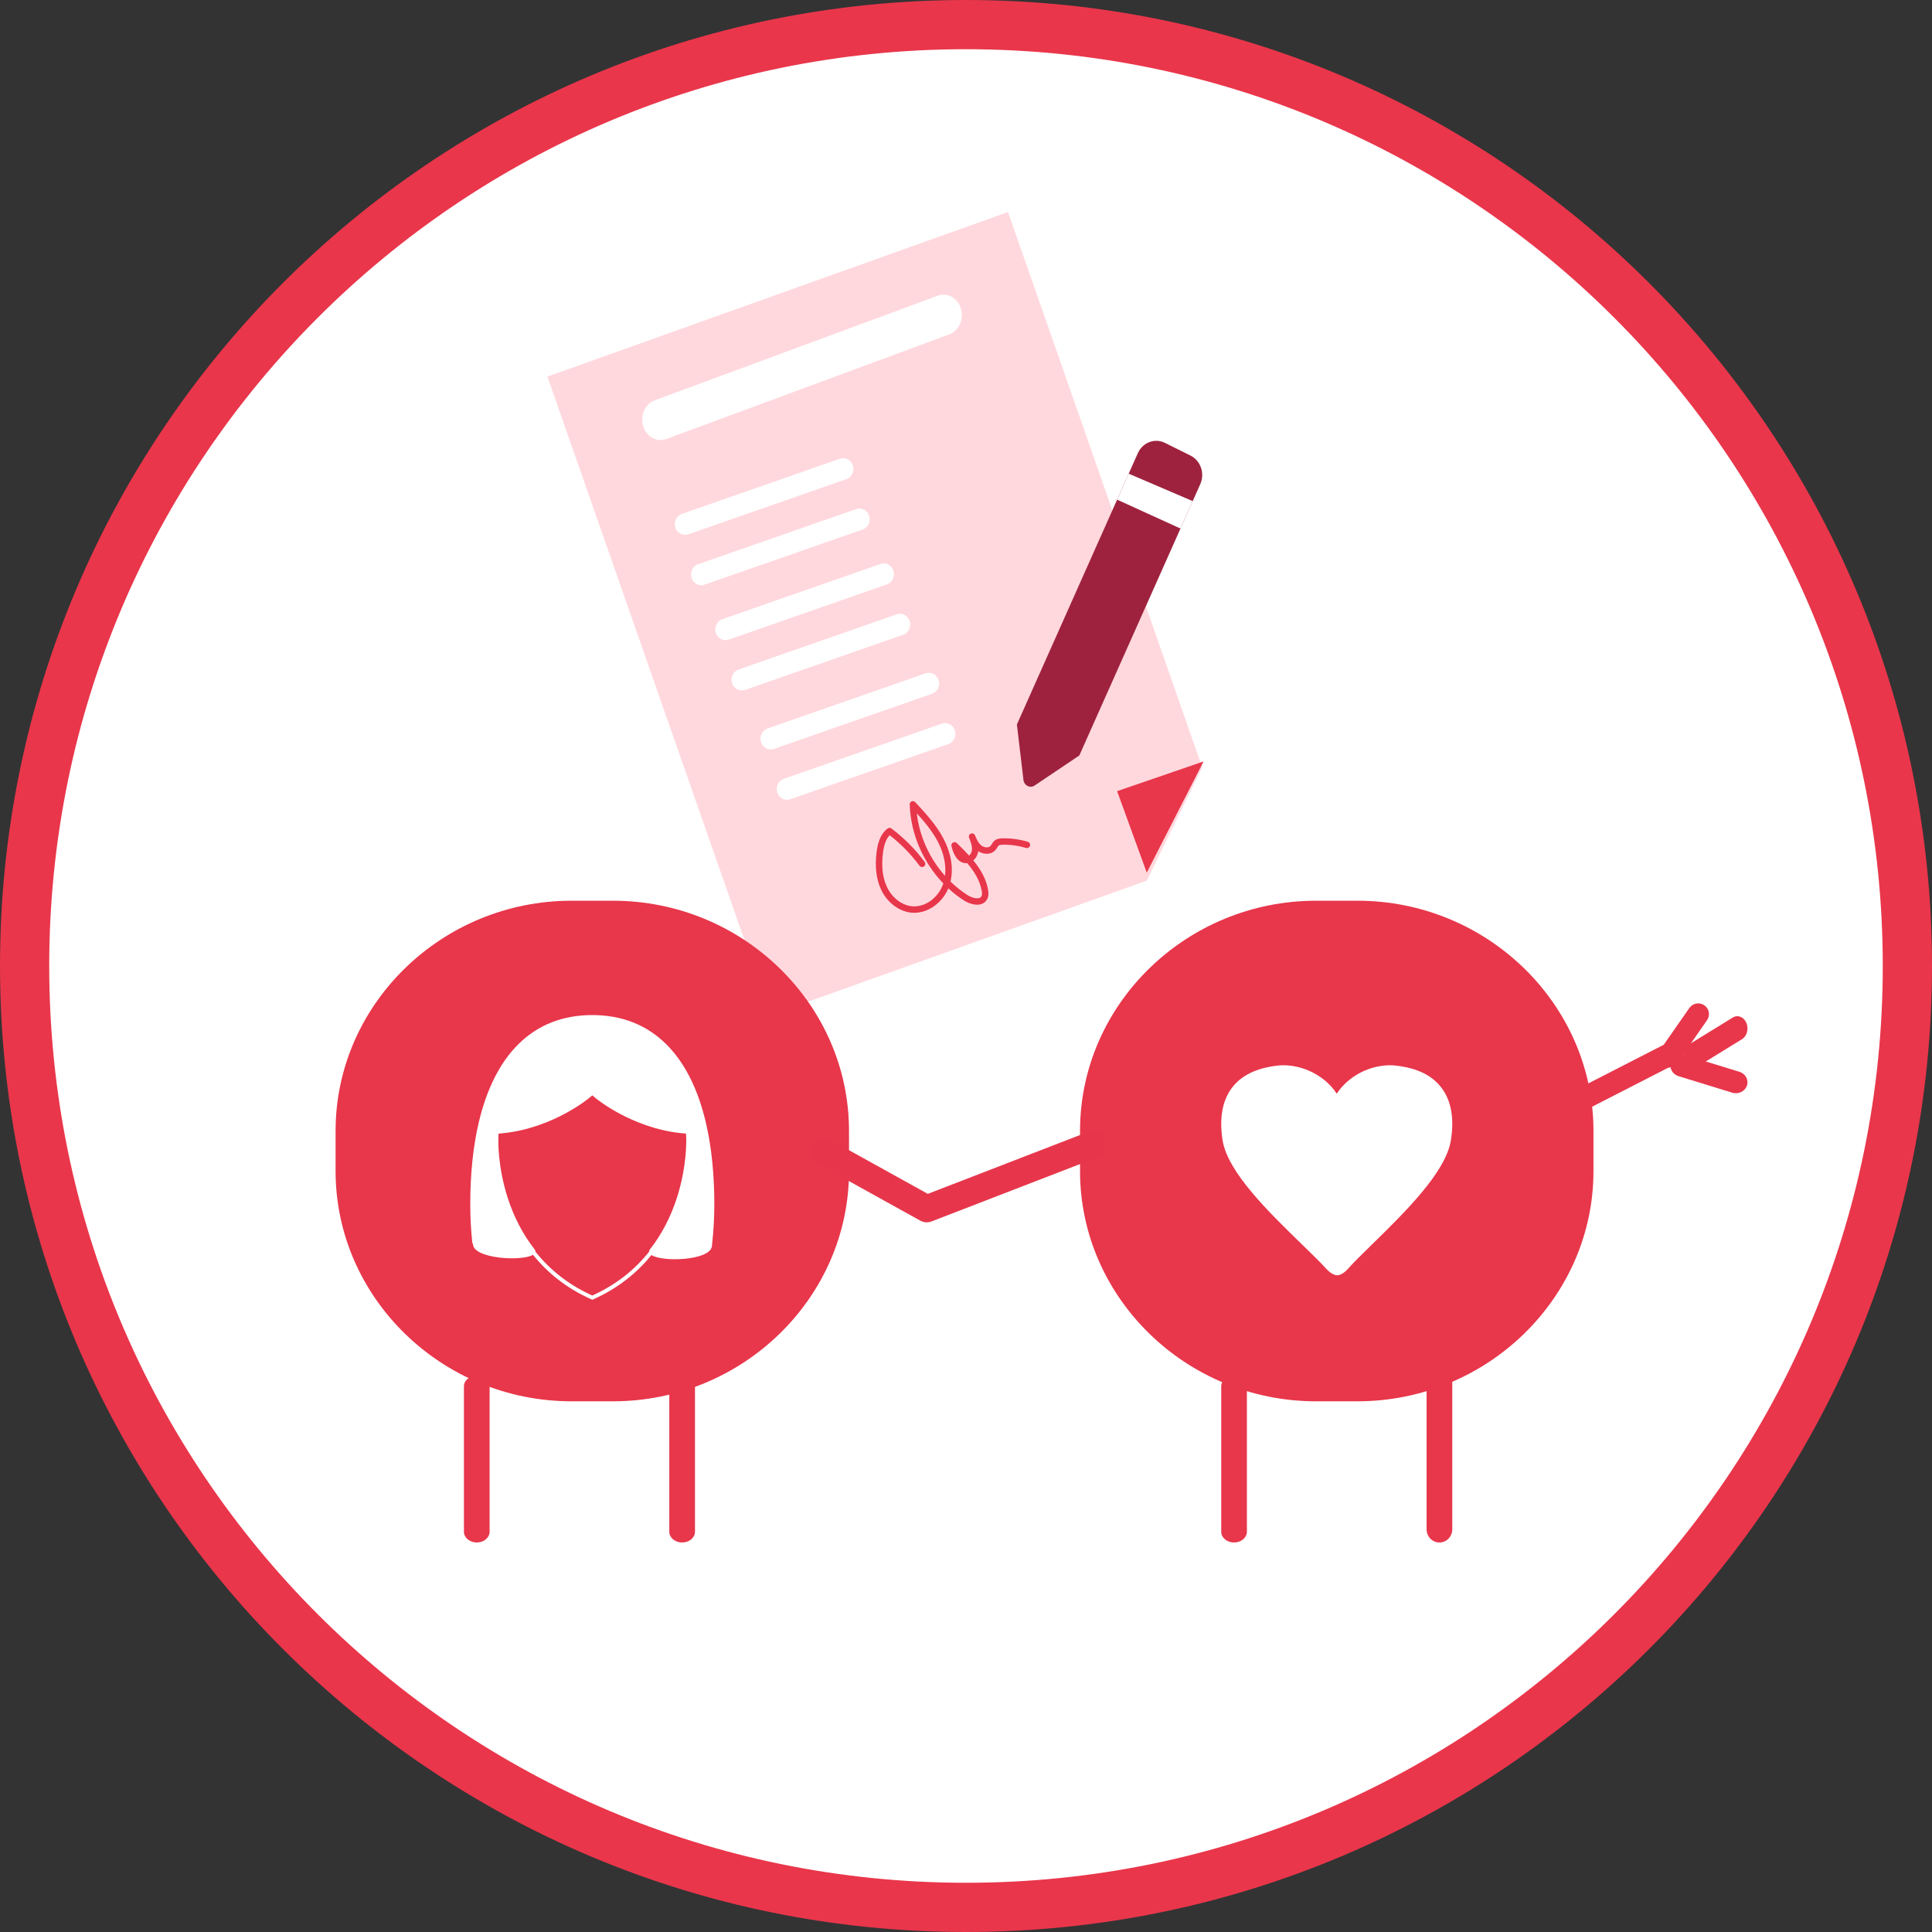 <?xml version="1.0" encoding="UTF-8"?>
<svg width="157px" height="157px" viewBox="0 0 157 157" version="1.1" xmlns="http://www.w3.org/2000/svg" xmlns:xlink="http://www.w3.org/1999/xlink">
    <rect x="0" y="0" width="157" height="157" fill="#333333" stroke="none"/>
    <title>Group 55</title>
    <g id="Page-1" stroke="none" stroke-width="1" fill="none" fill-rule="evenodd">
        <g id="Group-55" transform="translate(2, 2)">
            <path d="M151.663,77.195 C151.663,118.893 117.86,152.695 76.163,152.695 C34.465,152.695 0.663,118.893 0.663,77.195 C0.663,35.498 34.465,1.695 76.163,1.695 C117.86,1.695 151.663,35.498 151.663,77.195" id="Fill-1" fill="#FFFFFF"></path>
            <polygon id="Fill-3" fill="#FFD8DD" points="91.189 69.564 60.626 80.487 42.485 28.605 79.915 15.229 95.695 60.359"></polygon>
            <polygon id="Fill-5" fill="#E8364B" points="91.189 68.913 88.78 62.291 95.807 59.877"></polygon>
            <path d="M51.683,33.756 C51.058,33.756 50.477,33.318 50.267,32.625 C50.006,31.757 50.43,30.819 51.211,30.53 L74.198,22.033 C74.985,21.736 75.824,22.215 76.086,23.08 C76.347,23.947 75.923,24.885 75.142,25.173 L52.156,33.671 C51.998,33.729 51.839,33.756 51.683,33.756" id="Fill-7" fill="#FFFFFF"></path>
            <path d="M53.667,41.465 C53.317,41.465 52.993,41.234 52.875,40.868 C52.73,40.41 52.967,39.916 53.403,39.763 L66.254,35.28 C66.693,35.124 67.163,35.376 67.31,35.833 C67.455,36.29 67.218,36.785 66.781,36.937 L53.932,41.42 C53.844,41.451 53.754,41.465 53.667,41.465" id="Fill-9" fill="#FFFFFF"></path>
            <path d="M54.989,45.556 C54.639,45.556 54.314,45.325 54.197,44.959 C54.052,44.501 54.288,44.007 54.724,43.854 L67.575,39.371 C68.014,39.215 68.484,39.467 68.631,39.924 C68.776,40.381 68.54,40.876 68.102,41.028 L55.253,45.511 C55.165,45.542 55.076,45.556 54.989,45.556" id="Fill-11" fill="#FFFFFF"></path>
            <path d="M56.962,50.018 C56.612,50.018 56.287,49.787 56.17,49.421 C56.025,48.963 56.261,48.469 56.698,48.316 L69.548,43.833 C69.988,43.677 70.457,43.929 70.604,44.386 C70.749,44.843 70.513,45.338 70.076,45.49 L57.226,49.973 C57.138,50.004 57.049,50.018 56.962,50.018" id="Fill-13" fill="#FFFFFF"></path>
            <path d="M58.283,54.109 C57.933,54.109 57.608,53.878 57.491,53.512 C57.346,53.054 57.583,52.56 58.019,52.407 L70.869,47.924 C71.309,47.767 71.778,48.02 71.926,48.476 C72.071,48.934 71.834,49.428 71.397,49.581 L58.548,54.064 C58.459,54.094 58.37,54.109 58.283,54.109" id="Fill-15" fill="#FFFFFF"></path>
            <path d="M60.633,58.902 C60.283,58.902 59.958,58.671 59.841,58.305 C59.696,57.847 59.932,57.353 60.369,57.2 L73.219,52.717 C73.659,52.561 74.128,52.813 74.275,53.27 C74.42,53.727 74.184,54.222 73.747,54.374 L60.897,58.857 C60.809,58.888 60.72,58.902 60.633,58.902" id="Fill-17" fill="#FFFFFF"></path>
            <path d="M61.954,62.993 C61.604,62.993 61.279,62.762 61.162,62.396 C61.017,61.938 61.254,61.444 61.69,61.291 L74.54,56.808 C74.98,56.651 75.449,56.904 75.597,57.36 C75.742,57.818 75.505,58.313 75.068,58.465 L62.219,62.948 C62.131,62.979 62.041,62.993 61.954,62.993" id="Fill-19" fill="#FFFFFF"></path>
            <path d="M90.464,34.826 L80.636,56.874 L81.17,61.385 C81.225,61.841 81.71,62.081 82.075,61.835 L85.709,59.393 L95.537,37.345 C95.926,36.472 95.571,35.431 94.744,35.021 L92.666,33.989 C91.839,33.578 90.854,33.953 90.464,34.826" id="Fill-21" fill="#9E223E"></path>
            <polygon id="Fill-23" fill="#FFFFFF" points="89.721 36.494 88.781 38.604 93.93 40.951 94.923 38.722"></polygon>
            <path d="M72.501,64.092 C72.719,65.971 73.539,67.763 74.794,69.172 C74.9,68.312 74.702,67.338 74.219,66.41 C73.773,65.557 73.148,64.806 72.501,64.092 M72.296,72.177 C72.234,72.177 72.173,72.175 72.11,72.17 C71.091,72.091 70.109,71.361 69.609,70.311 C69.209,69.471 69.084,68.437 69.235,67.237 C69.311,66.649 69.486,65.812 70.128,65.327 C70.22,65.257 70.349,65.257 70.44,65.326 C71.471,66.097 72.38,67.011 73.142,68.044 C73.228,68.16 73.203,68.323 73.087,68.409 C72.971,68.493 72.809,68.471 72.722,68.354 C72.032,67.419 71.217,66.585 70.297,65.872 C70.015,66.165 69.839,66.627 69.753,67.302 C69.613,68.402 69.724,69.339 70.08,70.087 C70.501,70.971 71.314,71.585 72.151,71.651 C73.203,71.73 74.282,70.932 74.657,69.79 C73.009,68.077 72,65.762 71.926,63.372 C71.923,63.263 71.986,63.164 72.087,63.123 C72.187,63.083 72.304,63.107 72.378,63.187 C73.218,64.094 74.088,65.032 74.681,66.169 C75.298,67.352 75.492,68.571 75.241,69.639 C75.655,70.043 76.109,70.407 76.598,70.724 C76.929,70.938 77.322,71.044 77.561,70.981 C77.655,70.956 77.718,70.906 77.76,70.824 C77.811,70.726 77.816,70.587 77.775,70.375 C77.623,69.548 77.186,68.833 76.597,68.14 C76.57,68.142 76.54,68.145 76.511,68.144 C75.953,68.144 75.531,67.654 75.318,66.757 C75.292,66.644 75.343,66.527 75.443,66.47 C75.545,66.413 75.671,66.429 75.753,66.509 C76.106,66.852 76.445,67.188 76.754,67.528 C76.88,67.422 76.968,67.241 76.983,67.071 C77.015,66.764 76.893,66.436 76.774,66.14 C76.766,66.12 76.759,66.1 76.751,66.08 C76.697,65.946 76.763,65.795 76.897,65.742 C77.027,65.692 77.183,65.754 77.235,65.887 C77.243,65.908 77.252,65.928 77.26,65.949 C77.385,66.257 77.538,66.558 77.786,66.735 C77.996,66.886 78.343,66.921 78.505,66.732 C78.538,66.692 78.564,66.647 78.592,66.602 C78.65,66.506 78.718,66.396 78.828,66.307 C79.022,66.151 79.26,66.127 79.486,66.124 C80.185,66.115 80.861,66.21 81.523,66.405 C81.661,66.446 81.74,66.592 81.7,66.73 C81.659,66.867 81.519,66.947 81.375,66.906 C80.765,66.725 80.155,66.632 79.492,66.646 C79.359,66.647 79.226,66.656 79.155,66.713 C79.114,66.746 79.079,66.805 79.037,66.873 C78.995,66.942 78.953,67.01 78.899,67.071 C78.543,67.488 77.898,67.446 77.497,67.17 C77.458,67.449 77.314,67.733 77.095,67.922 C77.685,68.639 78.125,69.392 78.289,70.279 C78.33,70.503 78.361,70.795 78.225,71.062 C78.114,71.276 77.931,71.422 77.693,71.485 C77.235,71.609 76.662,71.387 76.314,71.162 C75.869,70.873 75.452,70.547 75.064,70.19 C74.577,71.362 73.444,72.177 72.296,72.177" id="Fill-25" fill="#E8364B"></path>
            <path d="M0,76.5 C0,34.25 34.25,0 76.5,0 C118.75,0 153,34.25 153,76.5 C153,118.75 118.75,153 76.5,153 C34.25,153 0,118.75 0,76.5 Z" id="Stroke-27" stroke="#E9364B" stroke-width="4"></path>
            <path d="M123.188,89.97 C122.856,89.97 122.536,89.789 122.375,89.474 C122.143,89.025 122.321,88.475 122.77,88.245 L133.458,82.769 C133.908,82.54 134.458,82.716 134.688,83.165 C134.919,83.613 134.742,84.163 134.292,84.393 L123.604,89.869 C123.471,89.938 123.329,89.97 123.188,89.97" id="Fill-29" fill="#E8364B"></path>
            <path d="M133.578,84.754 C133.405,84.754 133.233,84.704 133.081,84.6 C132.683,84.327 132.585,83.785 132.859,83.391 L135.281,79.914 C135.557,79.519 136.102,79.42 136.499,79.693 C136.896,79.967 136.996,80.508 136.72,80.903 L134.298,84.38 C134.129,84.623 133.855,84.754 133.578,84.754" id="Fill-31" fill="#E8364B"></path>
            <path d="M139.06,86.84 C138.964,86.84 138.865,86.825 138.768,86.796 L134.399,85.451 C133.904,85.298 133.631,84.795 133.793,84.326 C133.956,83.859 134.488,83.603 134.984,83.755 L139.352,85.099 C139.85,85.251 140.12,85.756 139.958,86.224 C139.828,86.6 139.458,86.84 139.06,86.84" id="Fill-33" fill="#E8364B"></path>
            <path d="M135.615,84.754 C135.315,84.754 135.027,84.558 134.881,84.217 C134.674,83.732 134.833,83.136 135.238,82.886 L138.805,80.691 C139.21,80.442 139.706,80.633 139.914,81.119 C140.122,81.605 139.963,82.201 139.556,82.45 L135.99,84.646 C135.87,84.719 135.741,84.754 135.615,84.754" id="Fill-35" fill="#E8364B"></path>
            <path d="M47.808,111.874 L44.454,111.874 C33.903,111.874 25.271,103.457 25.271,93.168 L25.271,89.898 C25.271,79.612 33.903,71.195 44.454,71.195 L47.808,71.195 C58.36,71.195 66.993,79.612 66.993,89.898 L66.993,93.168 C66.993,103.457 58.36,111.874 47.808,111.874" id="Fill-37" fill="#E8364B"></path>
            <path d="M56.048,95.872 C56.048,93.473 55.83,91.293 55.396,89.377 C54.134,83.819 51.043,80.487 46.131,80.487 C41.276,80.487 38.199,83.744 36.911,89.189 C36.446,91.15 36.215,93.394 36.215,95.872 C36.215,96.962 36.275,98.027 36.389,99.06 C36.405,99.056 36.419,99.051 36.436,99.047 C36.435,99.058 36.433,99.069 36.433,99.08 C36.433,100.292 40.378,100.52 41.314,99.971 C42.509,101.457 44.015,102.635 45.798,103.469 L46.131,103.625 L46.466,103.469 C48.24,102.639 49.741,101.467 50.934,99.989 C51.823,100.569 55.596,100.447 55.841,99.321 C55.859,99.241 55.871,99.16 55.871,99.08 L55.871,99.079 C55.986,98.041 56.048,96.969 56.048,95.872 M46.327,103.187 L46.131,103.279 L45.935,103.187 C44.171,102.362 42.685,101.193 41.511,99.714 C41.513,99.651 41.489,99.584 41.432,99.511 C40.5,98.318 39.772,96.925 39.268,95.372 C38.412,92.737 38.495,90.562 38.499,90.471 L38.514,90.123 L38.9,90.084 C40.959,89.877 42.73,89.124 43.852,88.53 C45.053,87.893 45.804,87.284 45.837,87.258 L46.132,87.014 L46.428,87.26 C46.507,87.324 47.235,87.906 48.411,88.53 C49.532,89.124 51.302,89.877 53.362,90.084 L53.748,90.123 L53.763,90.471 C53.768,90.562 53.851,92.737 52.995,95.372 C52.49,96.925 51.762,98.318 50.83,99.511 C50.772,99.585 50.748,99.654 50.748,99.719 C49.574,101.195 48.09,102.362 46.327,103.187" id="Fill-39" fill="#FFFFFF"></path>
            <path d="M36.743,123.347 C36.167,123.347 35.701,122.956 35.701,122.475 L35.701,110.659 C35.701,110.178 36.167,109.787 36.743,109.787 C37.32,109.787 37.787,110.178 37.787,110.659 L37.787,122.475 C37.787,122.956 37.32,123.347 36.743,123.347" id="Fill-41" fill="#E8364B"></path>
            <path d="M53.433,123.347 C52.857,123.347 52.39,122.956 52.39,122.475 L52.39,110.659 C52.39,110.178 52.857,109.787 53.433,109.787 C54.01,109.787 54.476,110.178 54.476,110.659 L54.476,122.475 C54.476,122.956 54.01,123.347 53.433,123.347" id="Fill-43" fill="#E8364B"></path>
            <path d="M98.283,123.347 C97.707,123.347 97.24,122.956 97.24,122.475 L97.24,110.659 C97.24,110.178 97.707,109.787 98.283,109.787 C98.859,109.787 99.326,110.178 99.326,110.659 L99.326,122.475 C99.326,122.956 98.859,123.347 98.283,123.347" id="Fill-45" fill="#E8364B"></path>
            <path d="M114.973,123.347 C114.397,123.347 113.929,122.866 113.929,122.273 L113.929,107.731 C113.929,107.139 114.397,106.658 114.973,106.658 C115.549,106.658 116.016,107.139 116.016,107.731 L116.016,122.273 C116.016,122.866 115.549,123.347 114.973,123.347" id="Fill-47" fill="#E8364B"></path>
            <path d="M108.304,111.874 L104.951,111.874 C94.4,111.874 85.767,103.457 85.767,93.168 L85.767,89.898 C85.767,79.612 94.4,71.195 104.951,71.195 L108.304,71.195 C118.857,71.195 127.49,79.612 127.49,89.898 L127.49,93.168 C127.49,103.457 118.857,111.874 108.304,111.874" id="Fill-49" fill="#E8364B"></path>
            <path d="M115.172,86.439 C114.398,85.389 113.166,84.787 111.401,84.589 C111.257,84.571 111.112,84.565 110.962,84.565 C109.394,84.565 107.618,85.365 106.629,86.874 C105.634,85.365 103.859,84.565 102.296,84.565 C102.146,84.565 101.996,84.571 101.857,84.589 C100.093,84.787 98.861,85.389 98.084,86.432 C97.322,87.471 97.073,88.896 97.351,90.668 C97.767,93.27 101.134,96.532 103.834,99.157 C104.615,99.915 105.316,100.594 105.774,101.104 C105.774,101.104 106.234,101.633 106.669,101.633 C107.098,101.633 107.55,101.097 107.55,101.097 C108.001,100.589 108.699,99.902 109.482,99.139 C112.158,96.522 115.49,93.263 115.902,90.668 C116.186,88.896 115.937,87.478 115.172,86.439" id="Fill-51" fill="#FFFFFF"></path>
            <polyline id="Stroke-53" stroke="#E7364B" stroke-width="2.2" stroke-linecap="round" stroke-linejoin="round" points="64.906 91.567 73.313 96.228 86.809 91.013"></polyline>
        </g>
    </g>
</svg>